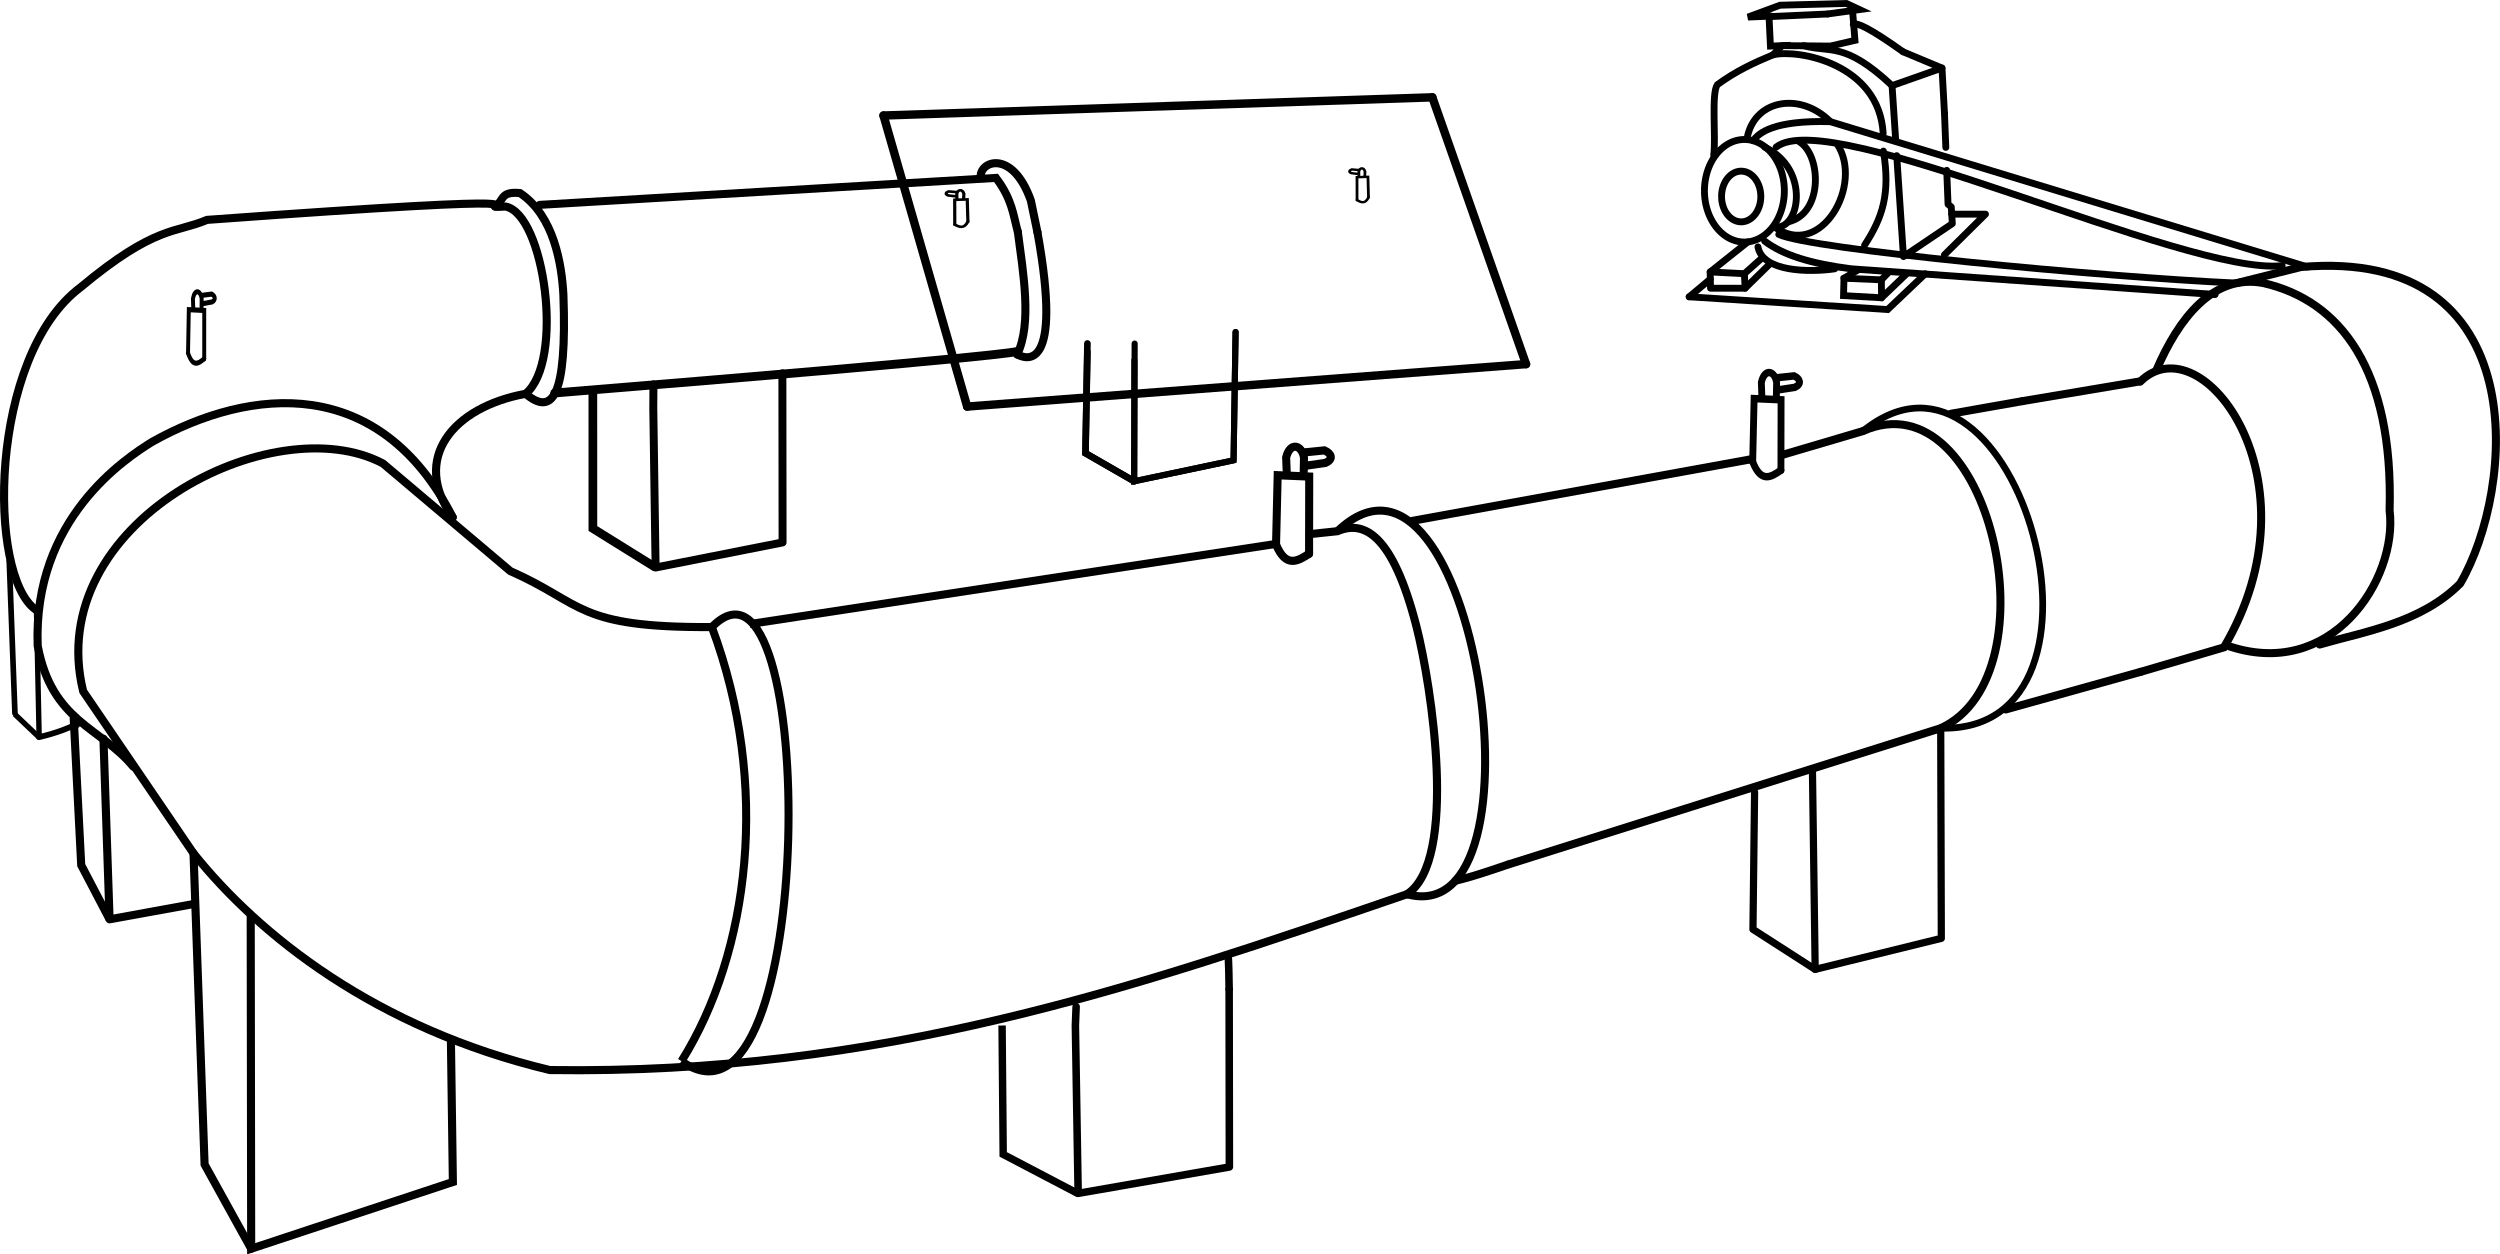 <?xml version="1.0" encoding="UTF-8" standalone="no"?>
<svg
   xmlns:dc="http://purl.org/dc/elements/1.1/"
   xmlns:cc="http://creativecommons.org/ns#"
   xmlns:rdf="http://www.w3.org/1999/02/22-rdf-syntax-ns#"
   xmlns:svg="http://www.w3.org/2000/svg"
   xmlns="http://www.w3.org/2000/svg"
   xmlns:sodipodi="http://sodipodi.sourceforge.net/DTD/sodipodi-0.dtd"
   xmlns:inkscape="http://www.inkscape.org/namespaces/inkscape"
   sodipodi:docname="axial3.svg"
   inkscape:version="1.0 (4035a4fb49, 2020-05-01)"
   id="svg1276"
   version="1.1"
   viewBox="0 0 311.301 156.189"
   height="156.189mm"
   width="311.301mm">
  <defs
     id="defs1270" />
  <sodipodi:namedview
     inkscape:window-maximized="1"
     inkscape:window-y="-8"
     inkscape:window-x="-8"
     inkscape:window-height="705"
     inkscape:window-width="1366"
     showgrid="false"
     inkscape:document-rotation="0"
     inkscape:current-layer="layer1"
     inkscape:document-units="mm"
     inkscape:cy="304.86261"
     inkscape:cx="207.24922"
     inkscape:zoom="0.49497475"
     inkscape:pageshadow="2"
     inkscape:pageopacity="0.0"
     borderopacity="1.0"
     bordercolor="#666666"
     pagecolor="#ffffff"
     id="base" />
  <g
     transform="translate(30.162,-119.209)"
     id="layer1"
     inkscape:groupmode="layer"
     inkscape:label="Layer 1">
    <path
       sodipodi:nodetypes="cc"
       inkscape:connector-curvature="0"
       id="path828-3"
       d="m 145.533,184.094 42.499,-7.728"
       style="fill:none;stroke:#000000;stroke-width:1;stroke-linecap:butt;stroke-linejoin:miter;stroke-miterlimit:4;stroke-dasharray:none;stroke-opacity:1" />
    <path
       sodipodi:nodetypes="cccccccc"
       inkscape:connector-curvature="0"
       id="path830-2"
       d="M 145.032,230.557 C 110.974,242.257 79.671,253.037 38.298,252.452 16.517,247.23 2.098,235.655 -6.066,225.471 l -13.738,-20.176 c -5.142,-21.001 23.72,-35.623 37.335,-28.368 l 15.848,13.391 c 9.219,4.064 8.154,7.06 25.098,6.974 v 0"
       style="fill:none;stroke:#000000;stroke-width:1.009;stroke-linecap:round;stroke-linejoin:miter;stroke-miterlimit:4;stroke-dasharray:none;stroke-opacity:1" />
    <path
       sodipodi:nodetypes="ccsc"
       inkscape:connector-curvature="0"
       id="path834-9"
       d="m 132.918,185.72 3.462,-0.366 c 3.27,-1.397 6.858,0.298 9.828,11.841 1.887,7.336 5.236,29.199 -1.175,33.362"
       style="fill:none;stroke:#000000;stroke-width:1.009;stroke-linecap:round;stroke-linejoin:miter;stroke-miterlimit:4;stroke-dasharray:none;stroke-opacity:1" />
    <g
       style="stroke-linecap:round"
       transform="matrix(1.001,0.005,0.005,1.017,-7.749,-150.092)"
       id="g965-1">
      <g
         style="stroke-linecap:round"
         id="g936-4">
        <path
           sodipodi:nodetypes="cccc"
           inkscape:connector-curvature="0"
           id="path838-5"
           d="m 134.691,330.807 0.247,-8.482 3.922,0.142 -0.065,9.453"
           style="fill:none;stroke:#000000;stroke-width:1;stroke-linecap:round;stroke-linejoin:miter;stroke-miterlimit:4;stroke-dasharray:none;stroke-opacity:1" />
        <path
           sodipodi:nodetypes="cccc"
           inkscape:connector-curvature="0"
           id="path842-7"
           d="m 136.071,322.135 -0.071,-1.984 c 0.48,-1.927 1.946,-1.622 2.221,-2e-5 l -0.047,1.961"
           style="fill:none;stroke:#000000;stroke-width:1;stroke-linecap:round;stroke-linejoin:miter;stroke-miterlimit:4;stroke-dasharray:none;stroke-opacity:1" />
        <path
           sodipodi:nodetypes="cccc"
           inkscape:connector-curvature="0"
           id="path844-5"
           d="m 138.245,319.513 2.528,-0.26 c 0.9,0.389 1.144,1.084 0.095,1.536 l -2.291,0.331"
           style="fill:none;stroke:#000000;stroke-width:1;stroke-linecap:round;stroke-linejoin:miter;stroke-miterlimit:4;stroke-dasharray:none;stroke-opacity:1" />
        <path
           sodipodi:nodetypes="cc"
           inkscape:connector-curvature="0"
           id="path846-0"
           d="m 134.691,330.807 c 1.206,2.879 2.651,2.057 4.104,1.112"
           style="fill:none;stroke:#000000;stroke-width:1;stroke-linecap:round;stroke-linejoin:miter;stroke-miterlimit:4;stroke-dasharray:none;stroke-opacity:1" />
      </g>
    </g>
    <path
       sodipodi:nodetypes="cccc"
       inkscape:connector-curvature="0"
       id="path848-0"
       d="m -13.575,214.668 c -4.023,-4.896 -10.12,-5.549 -11.894,-15.046 -0.603,-15.832 10.96,-23.345 14.266,-25.4 12.34,-6.899 28.285,-8.413 37.413,9.397"
       style="fill:none;stroke:#000000;stroke-width:1.009;stroke-linecap:round;stroke-linejoin:miter;stroke-miterlimit:4;stroke-dasharray:none;stroke-opacity:1" />
    <path
       sodipodi:nodetypes="cccccccc"
       inkscape:connector-curvature="0"
       id="path854-7"
       d="m -25.696,195.138 c -6.058,-4.204 -5.885,-31.57 5.571,-40.157 9.316,-7.769 11.83,-6.717 15.74,-8.393 m 0,0 c 48.899,-3.562 31.602,-1.278 37.157,-1.664 v 0 c 4.865,0.882 7.391,19.303 2.514,23.319 -9.096,1.674 -14.298,8.065 -9.078,15.377"
       style="fill:none;stroke:#000000;stroke-width:1.009;stroke-linecap:round;stroke-linejoin:miter;stroke-miterlimit:4;stroke-dasharray:none;stroke-opacity:1" />
    <path
       sodipodi:nodetypes="cccc"
       inkscape:connector-curvature="0"
       id="path856-3"
       d="m 31.474,144.917 c 1.177,-0.693 0.544,-1.907 3.115,-1.667 4.254,2.831 5.199,8.914 5.403,12.661 0.472,12.826 -1.391,15.126 -4.705,12.332"
       style="fill:none;stroke:#000000;stroke-width:1.009;stroke-linecap:round;stroke-linejoin:miter;stroke-miterlimit:4;stroke-dasharray:none;stroke-opacity:1" />
    <path
       sodipodi:nodetypes="ccc"
       inkscape:connector-curvature="0"
       id="path858-1"
       d="m 37.038,144.719 56.822,-3.359 c 2.034,2.688 2.142,4.649 2.718,6.719"
       style="fill:none;stroke:#000000;stroke-width:1;stroke-linecap:round;stroke-linejoin:miter;stroke-miterlimit:4;stroke-dasharray:none;stroke-opacity:1" />
    <path
       sodipodi:nodetypes="ccc"
       inkscape:connector-curvature="0"
       id="path862-7"
       d="m 91.966,141.369 c -0.304,-2.047 3.9,-3.762 6.234,2.812 l 0.821,3.945"
       style="fill:none;stroke:#000000;stroke-width:1.009;stroke-linecap:round;stroke-linejoin:miter;stroke-miterlimit:4;stroke-dasharray:none;stroke-opacity:1" />
    <path
       sodipodi:nodetypes="cccc"
       inkscape:connector-curvature="0"
       id="path948-2"
       d="m 1.057,233.371 0.057,41.329 25.116,-8.311 -0.242,-17.434"
       style="fill:none;stroke:#000000;stroke-width:1.009;stroke-linecap:round;stroke-linejoin:miter;stroke-miterlimit:4;stroke-dasharray:none;stroke-opacity:1" />
    <path
       inkscape:connector-curvature="0"
       id="path950-8"
       d="m -6.066,225.471 1.379,38.738 5.801,10.491"
       style="fill:none;stroke:#000000;stroke-width:1.009;stroke-linecap:round;stroke-linejoin:miter;stroke-miterlimit:4;stroke-dasharray:none;stroke-opacity:1" />
    <path
       inkscape:connector-curvature="0"
       id="path952-6"
       d="m -20.982,208.676 0.934,18.263 3.531,6.743 -0.764,-22.49"
       style="fill:none;stroke:#000000;stroke-width:1.009;stroke-linecap:round;stroke-linejoin:miter;stroke-miterlimit:4;stroke-dasharray:none;stroke-opacity:1" />
    <path
       sodipodi:nodetypes="cc"
       inkscape:connector-curvature="0"
       id="path954-7"
       d="m -16.517,233.682 10.304,-1.875"
       style="fill:none;stroke:#000000;stroke-width:1.009;stroke-linecap:round;stroke-linejoin:miter;stroke-miterlimit:4;stroke-dasharray:none;stroke-opacity:1" />
    <g
       style="stroke-linecap:round"
       transform="matrix(0.49,0.002,0.003,0.636,-73.739,-47.498)"
       id="g977-3">
      <g
         style="stroke-linecap:round"
         id="g975-1">
        <path
           style="fill:none;stroke:#000000;stroke-width:1;stroke-linecap:round;stroke-linejoin:miter;stroke-miterlimit:4;stroke-dasharray:none;stroke-opacity:1"
           d="m 134.691,330.807 0.247,-8.482 3.922,0.142 -0.065,9.453"
           id="path967-3"
           inkscape:connector-curvature="0"
           sodipodi:nodetypes="cccc" />
        <path
           style="fill:none;stroke:#000000;stroke-width:1;stroke-linecap:round;stroke-linejoin:miter;stroke-miterlimit:4;stroke-dasharray:none;stroke-opacity:1"
           d="m 136.071,322.135 -0.071,-1.984 c 0.48,-1.927 1.946,-1.622 2.221,-2e-5 l -0.047,1.961"
           id="path969-6"
           inkscape:connector-curvature="0"
           sodipodi:nodetypes="cccc" />
        <path
           style="fill:none;stroke:#000000;stroke-width:1;stroke-linecap:round;stroke-linejoin:miter;stroke-miterlimit:4;stroke-dasharray:none;stroke-opacity:1"
           d="m 138.245,319.513 2.528,-0.26 c 0.9,0.389 1.144,1.084 0.095,1.536 l -2.291,0.331"
           id="path971-7"
           inkscape:connector-curvature="0"
           sodipodi:nodetypes="cccc" />
        <path
           style="fill:none;stroke:#000000;stroke-width:1;stroke-linecap:round;stroke-linejoin:miter;stroke-miterlimit:4;stroke-dasharray:none;stroke-opacity:1"
           d="m 134.691,330.807 c 1.206,2.879 2.651,2.057 4.104,1.112"
           id="path973-4"
           inkscape:connector-curvature="0"
           sodipodi:nodetypes="cc" />
      </g>
    </g>
    <path
       sodipodi:nodetypes="cccc"
       inkscape:connector-curvature="0"
       id="path1037-1"
       d="m 211.497,209.882 0.074,26.169 -15.707,3.864 -0.339,-24.746"
       style="fill:none;stroke:#000000;stroke-width:0.9;stroke-linecap:round;stroke-linejoin:round;stroke-miterlimit:4;stroke-dasharray:none;stroke-opacity:1" />
    <path
       sodipodi:nodetypes="ccc"
       inkscape:connector-curvature="0"
       id="path1039-0"
       d="m 195.863,239.915 -7.746,-4.983 0.203,-17.093"
       style="fill:none;stroke:#000000;stroke-width:0.9;stroke-linecap:round;stroke-linejoin:round;stroke-miterlimit:4;stroke-dasharray:none;stroke-opacity:1" />
    <path
       style="fill:none;stroke:#000000;stroke-width:1.102;stroke-linecap:round;stroke-linejoin:miter;stroke-miterlimit:4;stroke-dasharray:none;stroke-opacity:1"
       d="m 38.921,168.142 c 56.866,-4.611 57.45,-5.148 57.45,-5.148"
       id="path582" />
    <path
       style="fill:none;stroke:#000000;stroke-width:1;stroke-linecap:round;stroke-linejoin:miter;stroke-miterlimit:4;stroke-dasharray:none;stroke-opacity:1"
       d="m 96.579,148.079 c 0.657,5.063 1.787,11.417 -0.08,15.269"
       id="path584"
       sodipodi:nodetypes="cc" />
    <path
       style="fill:none;stroke:#000000;stroke-width:1;stroke-linecap:round;stroke-linejoin:miter;stroke-miterlimit:4;stroke-dasharray:none;stroke-opacity:1"
       d="m 96.499,163.348 c 1.033,0.545 5.732,2.486 2.522,-15.222"
       id="path1431"
       sodipodi:nodetypes="cc" />
    <g
       transform="matrix(-0.398,0.002,-0.002,0.326,144.63,38.691)"
       id="g989-4-8"
       style="stroke-linecap:round">
      <g
         id="g987-9-7"
         style="stroke-linecap:round">
        <path
           style="fill:none;stroke:#000000;stroke-width:1;stroke-linecap:round;stroke-linejoin:miter;stroke-miterlimit:4;stroke-dasharray:none;stroke-opacity:1"
           d="m 134.691,330.807 0.247,-8.482 3.922,0.142 -0.065,9.453"
           id="path979-4-0"
           inkscape:connector-curvature="0"
           sodipodi:nodetypes="cccc" />
        <path
           style="fill:none;stroke:#000000;stroke-width:1;stroke-linecap:round;stroke-linejoin:miter;stroke-miterlimit:4;stroke-dasharray:none;stroke-opacity:1"
           d="m 136.071,322.135 -0.071,-1.984 c 0.48,-1.927 1.946,-1.622 2.221,-2e-5 l -0.047,1.961"
           id="path981-97-6"
           inkscape:connector-curvature="0"
           sodipodi:nodetypes="cccc" />
        <path
           style="fill:none;stroke:#000000;stroke-width:1;stroke-linecap:round;stroke-linejoin:miter;stroke-miterlimit:4;stroke-dasharray:none;stroke-opacity:1"
           d="m 138.245,319.513 2.528,-0.26 c 0.9,0.389 1.144,1.084 0.095,1.536 l -2.291,0.331"
           id="path983-1-1"
           inkscape:connector-curvature="0"
           sodipodi:nodetypes="cccc" />
        <path
           style="fill:none;stroke:#000000;stroke-width:1;stroke-linecap:round;stroke-linejoin:miter;stroke-miterlimit:4;stroke-dasharray:none;stroke-opacity:1"
           d="m 134.691,330.807 c 1.206,2.879 2.651,2.057 4.104,1.112"
           id="path985-1-8"
           inkscape:connector-curvature="0"
           sodipodi:nodetypes="cc" />
      </g>
    </g>
    <path
       style="fill:none;stroke:#000000;stroke-width:1.083;stroke-linecap:butt;stroke-linejoin:miter;stroke-miterlimit:4;stroke-dasharray:none;stroke-opacity:1"
       d="m 51.476,189.877 -7.812,-4.858 -0.004,-16.946"
       id="path1844"
       inkscape:connector-curvature="0"
       sodipodi:nodetypes="ccc" />
    <path
       sodipodi:nodetypes="cccc"
       inkscape:connector-curvature="0"
       id="path1846"
       d="m 67.261,165.697 0.023,21.057 -15.809,3.124 -0.29,-19.88 c 0.022,-2.92 0.022,-2.92 0.022,-2.92"
       style="fill:none;stroke:#000000;stroke-width:0.991;stroke-linecap:round;stroke-linejoin:round;stroke-miterlimit:4;stroke-dasharray:none;stroke-opacity:1;paint-order:markers stroke fill" />
    <path
       style="fill:none;stroke:#000000;stroke-width:0.762;stroke-linecap:round;stroke-linejoin:miter;stroke-miterlimit:4;stroke-dasharray:none;stroke-opacity:1"
       d="m 123.693,160.554 -0.251,15.97 -12.376,2.61 0.028,-15.073"
       id="path1859-9"
       inkscape:connector-curvature="0"
       sodipodi:nodetypes="cccc" />
    <path
       style="fill:none;stroke:#000000;stroke-width:0.828;stroke-linecap:round;stroke-linejoin:miter;stroke-miterlimit:4;stroke-dasharray:none;stroke-opacity:1"
       d="m 111.067,179.134 -6.064,-3.489 0.237,-12.632"
       id="path1861-4"
       inkscape:connector-curvature="0"
       sodipodi:nodetypes="ccc" />
    <path
       sodipodi:nodetypes="cccc"
       inkscape:connector-curvature="0"
       id="path1863-3"
       d="m 123.693,160.554 -0.251,15.97 -12.376,2.61 0.059,-17.142"
       style="fill:none;stroke:#000000;stroke-width:0.762;stroke-linecap:round;stroke-linejoin:round;stroke-miterlimit:4;stroke-dasharray:none;stroke-opacity:1" />
    <path
       sodipodi:nodetypes="ccc"
       inkscape:connector-curvature="0"
       id="path1865-3"
       d="m 111.067,179.134 -6.064,-3.489 0.24,-13.665"
       style="fill:none;stroke:#000000;stroke-width:0.828;stroke-linecap:round;stroke-linejoin:miter;stroke-miterlimit:4;stroke-dasharray:none;stroke-opacity:1" />
    <path
       sodipodi:nodetypes="ccc"
       inkscape:connector-curvature="0"
       id="path926-6-4"
       d="m 236.386,202.869 10.374,-3.051 c 12.248,-20.77 -2.773,-40.653 -10.416,-33.093"
       style="fill:none;stroke:#000000;stroke-width:1;stroke-linecap:round;stroke-linejoin:miter;stroke-miterlimit:4;stroke-dasharray:none;stroke-opacity:1" />
    <path
       sodipodi:nodetypes="cccc"
       inkscape:connector-curvature="0"
       id="path928-6-2"
       d="m 238.357,165.294 c 2.724,-6.354 7.031,-12.034 13.319,-10.836 9.624,2.191 16.2,10.836 15.717,28.307 1.051,8.585 -7.283,21.447 -20.365,16.787"
       style="fill:none;stroke:#000000;stroke-width:1;stroke-linecap:round;stroke-linejoin:miter;stroke-miterlimit:4;stroke-dasharray:none;stroke-opacity:1" />
    <path
       sodipodi:nodetypes="cccc"
       inkscape:connector-curvature="0"
       id="path930-0-1"
       d="m 248.353,154.459 8.003,-2 c 29.239,-2.552 26.675,27.746 19.826,39.41 -4.903,4.937 -11.964,5.985 -17.498,7.597"
       style="fill:none;stroke:#000000;stroke-width:1;stroke-linecap:round;stroke-linejoin:miter;stroke-miterlimit:4;stroke-dasharray:none;stroke-opacity:1" />
    <path
       sodipodi:nodetypes="cc"
       id="path666"
       d="m 221.685,169.156 14.616,-2.455"
       style="fill:none;stroke:#000000;stroke-width:1;stroke-linecap:round;stroke-linejoin:miter;stroke-miterlimit:4;stroke-dasharray:none;stroke-opacity:1" />
    <path
       sodipodi:nodetypes="ccc"
       inkscape:connector-curvature="0"
       id="path1853-97"
       d="m 245.657,155.883 -45.301,-3.198 c -5.054,-0.647 -8.468,-1.706 -10.773,-3.444"
       style="fill:none;stroke:#000000;stroke-width:0.869;stroke-linecap:round;stroke-linejoin:miter;stroke-miterlimit:4;stroke-dasharray:none;stroke-opacity:1" />
    <path
       sodipodi:nodetypes="cc"
       inkscape:connector-curvature="0"
       id="path1855-4"
       d="m 191.33,148.395 c 3.793,1.853 40.257,5.304 57.023,6.064"
       style="fill:none;stroke:#000000;stroke-width:0.855;stroke-linecap:round;stroke-linejoin:miter;stroke-miterlimit:4;stroke-dasharray:none;stroke-opacity:1" />
    <path
       style="fill:none;stroke:#000000;stroke-width:0.863;stroke-linecap:round;stroke-linejoin:miter;stroke-miterlimit:4;stroke-dasharray:none;stroke-opacity:1"
       d="m 191.001,137.531 c 6.719,-5.384 51.102,16.09 63.012,14.757"
       id="path1909-3"
       inkscape:connector-curvature="0"
       sodipodi:nodetypes="cc" />
    <path
       style="fill:none;stroke:#000000;stroke-width:0.863;stroke-linecap:round;stroke-linejoin:miter;stroke-miterlimit:4;stroke-dasharray:none;stroke-opacity:1"
       d="m 188.148,136.728 c 0.666,-0.945 2.512,-2.564 9.606,-2.37 l 59.379,18.084"
       id="path1911-0"
       inkscape:connector-curvature="0"
       sodipodi:nodetypes="ccc" />
    <path
       sodipodi:nodetypes="cc"
       id="path1719"
       d="m 58.478,197.292 c 7.334,19.623 4.688,40.519 -3.78,54.051"
       style="fill:none;stroke:#000000;stroke-width:1;stroke-linecap:butt;stroke-linejoin:miter;stroke-miterlimit:4;stroke-dasharray:none;stroke-opacity:1" />
    <path
       sodipodi:nodetypes="cc"
       id="path1721"
       d="m 58.478,197.292 c 13.347,-13.594 13.261,66.269 -3.78,54.051"
       style="fill:none;stroke:#000000;stroke-width:1;stroke-linecap:butt;stroke-linejoin:miter;stroke-miterlimit:4;stroke-dasharray:none;stroke-opacity:1" />
    <path
       sodipodi:nodetypes="ccc"
       inkscape:connector-curvature="0"
       id="path1844-9"
       d="m 104.121,267.86 -9.366,-4.907 -0.138,-16.048"
       style="fill:none;stroke:#000000;stroke-width:0.925;stroke-linecap:butt;stroke-linejoin:miter;stroke-miterlimit:4;stroke-dasharray:none;stroke-opacity:1" />
    <path
       style="fill:none;stroke:#000000;stroke-width:0.94;stroke-linecap:round;stroke-linejoin:round;stroke-miterlimit:4;stroke-dasharray:none;stroke-opacity:1;paint-order:markers stroke fill"
       d="m 122.892,242.38 0.028,22.141 -18.83,3.285 -0.346,-20.903 0.093,-2.336"
       id="path1846-9"
       inkscape:connector-curvature="0"
       sodipodi:nodetypes="ccccc" />
    <path
       id="path1754"
       d="m 122.892,242.38 c -0.055,-3.954 -0.122,-4.013 -0.122,-4.013"
       style="fill:none;stroke:#000000;stroke-width:0.94;stroke-linecap:round;stroke-linejoin:miter;stroke-miterlimit:4;stroke-dasharray:none;stroke-opacity:1" />
    <path
       style="fill:none;stroke:#000000;stroke-width:0.839;stroke-linecap:butt;stroke-linejoin:miter;stroke-miterlimit:4;stroke-dasharray:none;stroke-opacity:1"
       d="m 201.796,172.891 c 19.246,-15.635 34.042,37.662 9.7,36.99"
       id="path1721-8"
       sodipodi:nodetypes="cc" />
    <path
       sodipodi:nodetypes="cc"
       id="path1774"
       d="m 157.582,226.875 53.915,-16.994"
       style="fill:none;stroke:#000000;stroke-width:1;stroke-linecap:butt;stroke-linejoin:miter;stroke-miterlimit:4;stroke-dasharray:none;stroke-opacity:1" />
    <path
       sodipodi:nodetypes="cc"
       id="path1785"
       d="m 201.796,172.891 c 15.869,-7.024 24.074,30.442 9.7,36.99"
       style="fill:none;stroke:#000000;stroke-width:1;stroke-linecap:butt;stroke-linejoin:miter;stroke-miterlimit:4;stroke-dasharray:none;stroke-opacity:1" />
    <path
       sodipodi:nodetypes="cc"
       id="path1793"
       d="m 212.803,170.723 8.882,-1.567"
       style="fill:none;stroke:#000000;stroke-width:1;stroke-linecap:round;stroke-linejoin:miter;stroke-miterlimit:4;stroke-dasharray:none;stroke-opacity:1" />
    <path
       sodipodi:nodetypes="cc"
       id="path1799"
       d="m 236.386,202.869 -16.789,4.683"
       style="fill:none;stroke:#000000;stroke-width:1;stroke-linecap:round;stroke-linejoin:miter;stroke-miterlimit:4;stroke-dasharray:none;stroke-opacity:1" />
    <path
       id="path1803"
       d="m 157.582,226.875 c -5.177,1.789 -6.513,2.001 -6.513,2.001"
       style="fill:none;stroke:#000000;stroke-width:1;stroke-linecap:round;stroke-linejoin:miter;stroke-miterlimit:4;stroke-dasharray:none;stroke-opacity:1"
       sodipodi:nodetypes="cc" />
    <path
       sodipodi:arc-type="arc"
       style="fill:none;fill-opacity:1;stroke:#000000;stroke-width:0.855;stroke-linecap:round;stroke-linejoin:bevel;stroke-miterlimit:4;stroke-dasharray:none;stroke-dashoffset:0;stroke-opacity:1"
       id="path1857-3-8"
       sodipodi:type="arc"
       sodipodi:cx="186.65118"
       sodipodi:cy="143.6772"
       sodipodi:rx="2.4426341"
       sodipodi:ry="3.1561413"
       sodipodi:start="3.1566898"
       sodipodi:end="3.0701588"
       sodipodi:open="true"
       d="m 184.209,143.63 a 2.443,3.156 0 0 1 2.426,-3.108 2.443,3.156 0 0 1 2.458,3.067 2.443,3.156 0 0 1 -2.32,3.241 2.443,3.156 0 0 1 -2.558,-2.927" />
    <path
       sodipodi:arc-type="arc"
       style="fill:none;fill-opacity:1;stroke:#000000;stroke-width:0.855;stroke-linecap:round;stroke-linejoin:bevel;stroke-miterlimit:4;stroke-dasharray:none;stroke-dashoffset:0;stroke-opacity:1"
       id="path1859-4-7"
       sodipodi:type="arc"
       sodipodi:cx="187.05086"
       sodipodi:cy="142.96391"
       sodipodi:rx="4.9740906"
       sodipodi:ry="6.3864384"
       sodipodi:start="3.1566898"
       sodipodi:end="3.1215751"
       sodipodi:open="true"
       d="m 182.077,142.868 a 4.974,6.386 0 0 1 5.005,-6.29 4.974,6.386 0 0 1 4.943,6.371 4.974,6.386 0 0 1 -4.918,6.402 4.974,6.386 0 0 1 -5.029,-6.258" />
    <path
       style="fill:none;stroke:#000000;stroke-width:0.855;stroke-linecap:round;stroke-linejoin:miter;stroke-miterlimit:4;stroke-dasharray:none;stroke-opacity:1"
       d="m 183.231,138.516 c 0.296,-2.173 -0.317,-7.613 0.444,-8.755 2.304,-1.689 4.505,-2.714 6.928,-3.721 3.115,-0.754 13.242,1.1 13.729,9.788"
       id="path1861-3-1"
       inkscape:connector-curvature="0"
       sodipodi:nodetypes="cccc" />
    <path
       style="fill:none;stroke:#000000;stroke-width:0.855;stroke-linecap:round;stroke-linejoin:miter;stroke-miterlimit:4;stroke-dasharray:none;stroke-opacity:1"
       d="m 204.359,138.023 c 0.889,5.281 -0.1,8.276 -2.342,11.713"
       id="path1863-0-3"
       inkscape:connector-curvature="0"
       sodipodi:nodetypes="cc" />
    <path
       style="fill:none;stroke:#000000;stroke-width:0.855;stroke-linecap:round;stroke-linejoin:round;stroke-miterlimit:4;stroke-dasharray:none;stroke-opacity:1"
       d="m 187.475,149.338 -4.688,3.733 4.263,0.219 2.265,-2.025"
       id="path1865-7-7"
       inkscape:connector-curvature="0"
       sodipodi:nodetypes="cccc" />
    <path
       style="fill:none;stroke:#000000;stroke-width:0.855;stroke-linecap:round;stroke-linejoin:round;stroke-miterlimit:4;stroke-dasharray:none;stroke-opacity:1"
       d="m 182.787,153.071 0.044,2.025 h 4.308 l -0.089,-1.806"
       id="path1867-8-8"
       inkscape:connector-curvature="0"
       sodipodi:nodetypes="cccc" />
    <path
       style="fill:none;stroke:#000000;stroke-width:0.855;stroke-linecap:round;stroke-linejoin:miter;stroke-miterlimit:4;stroke-dasharray:none;stroke-opacity:1"
       d="m 187.14,155.096 3.064,-3.009"
       id="path1869-73-3"
       inkscape:connector-curvature="0"
       sodipodi:nodetypes="cc" />
    <path
       style="fill:none;stroke:#000000;stroke-width:0.855;stroke-linecap:round;stroke-linejoin:miter;stroke-miterlimit:4;stroke-dasharray:none;stroke-opacity:1"
       d="m 188.738,149.952 c 0.577,3.119 6.386,3.188 9.555,2.732"
       id="path1871-5-5"
       inkscape:connector-curvature="0"
       sodipodi:nodetypes="cc" />
    <path
       style="fill:none;stroke:#000000;stroke-width:0.855;stroke-linecap:round;stroke-linejoin:miter;stroke-miterlimit:4;stroke-dasharray:none;stroke-opacity:1"
       d="m 190.604,126.041 1.155,-1.149 -1.466,0.055 -0.178,-3.721 -2.62,0.109 3.997,-1.477 8.261,-0.219 1.643,0.766 -3.997,0.547 -7.239,0.328"
       id="path1873-6-4"
       inkscape:connector-curvature="0" />
    <path
       style="fill:none;stroke:#000000;stroke-width:0.855;stroke-linecap:round;stroke-linejoin:miter;stroke-miterlimit:4;stroke-dasharray:none;stroke-opacity:1"
       d="m 197.399,120.952 v 0"
       id="path1875-1-7"
       inkscape:connector-curvature="0" />
    <path
       style="fill:none;stroke:#000000;stroke-width:0.855;stroke-linecap:round;stroke-linejoin:miter;stroke-miterlimit:4;stroke-dasharray:none;stroke-opacity:1"
       d="m 200.508,120.405 0.311,3.83 -3.064,0.711 -5.996,-0.055"
       id="path1877-4-6"
       inkscape:connector-curvature="0"
       sodipodi:nodetypes="cccc" />
    <path
       style="fill:none;stroke:#000000;stroke-width:0.855;stroke-linecap:round;stroke-linejoin:round;stroke-miterlimit:4;stroke-dasharray:none;stroke-opacity:1"
       d="m 206.814,125.658 4.841,2.025 -6.218,2.189 c -5.944,-5.581 -7.765,-4.047 -11.014,-4.979"
       id="path1879-6-3"
       inkscape:connector-curvature="0"
       sodipodi:nodetypes="cccc" />
    <path
       style="fill:none;stroke:#000000;stroke-width:0.855;stroke-linecap:round;stroke-linejoin:round;stroke-miterlimit:4;stroke-dasharray:none;stroke-opacity:1"
       d="m 205.437,129.871 v 0 l 0.439,6.573 m 0.143,2.147 0.839,12.566 6.084,-4.104 -0.133,-2.079 -0.4,-0.328 -0.166,-4.225 m -0.112,-2.856 -0.166,-4.246"
       id="path1881-22-3"
       inkscape:connector-curvature="0"
       sodipodi:nodetypes="ccccccccccc" />
    <path
       style="fill:none;stroke:#000000;stroke-width:0.855;stroke-linecap:round;stroke-linejoin:miter;stroke-miterlimit:4;stroke-dasharray:none;stroke-opacity:1"
       d="m 211.655,127.682 0.311,5.636"
       id="path1883-3-5"
       inkscape:connector-curvature="0"
       sodipodi:nodetypes="cc" />
    <path
       style="fill:none;stroke:#000000;stroke-width:0.855;stroke-linecap:round;stroke-linejoin:miter;stroke-miterlimit:4;stroke-dasharray:none;stroke-opacity:1"
       d="m 200.606,122.249 c 0.431,-0.273 1.935,0.377 6.208,3.409"
       id="path1885-5-9"
       inkscape:connector-curvature="0"
       sodipodi:nodetypes="cc" />
    <path
       style="fill:none;stroke:#000000;stroke-width:0.855;stroke-linecap:round;stroke-linejoin:miter;stroke-miterlimit:4;stroke-dasharray:none;stroke-opacity:1"
       d="m 187.451,136.109 c 1.07,-4.546 6.623,-5.437 10.303,-1.751"
       id="path1887-9-9"
       inkscape:connector-curvature="0"
       sodipodi:nodetypes="cc" />
    <path
       style="fill:none;stroke:#000000;stroke-width:0.855;stroke-linecap:round;stroke-linejoin:miter;stroke-miterlimit:4;stroke-dasharray:none;stroke-opacity:1"
       d="m 198.568,137.101 c 3.408,5.017 -1.982,14.601 -7.831,10.334"
       id="path1889-63-1"
       inkscape:connector-curvature="0"
       sodipodi:nodetypes="cc" />
    <path
       style="fill:none;stroke:#000000;stroke-width:0.855;stroke-linecap:round;stroke-linejoin:miter;stroke-miterlimit:4;stroke-dasharray:none;stroke-opacity:1"
       d="m 193.849,136.837 c 2.773,1.592 3.086,8.962 -1.335,9.996"
       id="path1891-5-8"
       inkscape:connector-curvature="0"
       sodipodi:nodetypes="cc" />
    <path
       style="fill:none;stroke:#000000;stroke-width:0.855;stroke-linecap:round;stroke-linejoin:miter;stroke-miterlimit:4;stroke-dasharray:none;stroke-opacity:1"
       d="m 190.737,147.435 c 3.123,0.703 4.692,-7.098 -1.154,-9.904"
       id="path1893-6-7"
       inkscape:connector-curvature="0"
       sodipodi:nodetypes="cc" />
    <path
       style="fill:none;stroke:#000000;stroke-width:0.855;stroke-linecap:round;stroke-linejoin:miter;stroke-miterlimit:4;stroke-dasharray:none;stroke-opacity:1"
       d="m 201.203,152.821 -1.752,1.033 -0.055,2.165 4.734,0.268 3.036,-2.906"
       id="path1895-2-9"
       inkscape:connector-curvature="0"
       sodipodi:nodetypes="ccccc" />
    <path
       style="fill:none;stroke:#000000;stroke-width:0.855;stroke-linecap:round;stroke-linejoin:miter;stroke-miterlimit:4;stroke-dasharray:none;stroke-opacity:1"
       d="m 199.45,153.854 4.655,0.202 0.025,2.231"
       id="path1897-82-8"
       inkscape:connector-curvature="0"
       sodipodi:nodetypes="ccc" />
    <path
       style="fill:none;stroke:#000000;stroke-width:0.855;stroke-linecap:round;stroke-linejoin:miter;stroke-miterlimit:4;stroke-dasharray:none;stroke-opacity:1"
       d="m 204.105,154.056 0.977,-1.012"
       id="path1899-4-7"
       inkscape:connector-curvature="0" />
    <path
       style="fill:none;stroke:#000000;stroke-width:0.855;stroke-linecap:round;stroke-linejoin:miter;stroke-miterlimit:4;stroke-dasharray:none;stroke-opacity:1"
       d="m 180.174,156.167 24.715,1.586 4.679,-4.449"
       id="path1901-6-0"
       inkscape:connector-curvature="0" />
    <path
       style="fill:none;stroke:#000000;stroke-width:0.855;stroke-linecap:round;stroke-linejoin:round;stroke-miterlimit:4;stroke-dasharray:none;stroke-opacity:1"
       d="m 211.954,150.944 5.119,-5.069 h -4.208"
       id="path1903-82-5"
       inkscape:connector-curvature="0" />
    <path
       style="fill:none;stroke:#000000;stroke-width:0.855;stroke-linecap:round;stroke-linejoin:miter;stroke-miterlimit:4;stroke-dasharray:none;stroke-opacity:1"
       d="M 180.174,156.167 Z"
       id="path1905-5-3"
       inkscape:connector-curvature="0" />
    <path
       style="fill:none;stroke:#000000;stroke-width:0.855;stroke-linecap:round;stroke-linejoin:miter;stroke-miterlimit:4;stroke-dasharray:none;stroke-opacity:1"
       d="m 180.174,156.167 2.638,-2.205"
       id="path1907-5-3"
       inkscape:connector-curvature="0" />
    <path
       sodipodi:nodetypes="cc"
       inkscape:connector-curvature="0"
       id="path958-5"
       d="m -25.31,211.001 c 4.678,-1.113 5.654,-2.444 4.659,-1.427"
       style="fill:none;stroke:#000000;stroke-width:0.723;stroke-linecap:round;stroke-linejoin:miter;stroke-miterlimit:4;stroke-dasharray:none;stroke-opacity:1" />
    <path
       id="path1971"
       d="m -25.621,195.148 c 0.335,15.881 0.335,15.881 0.335,15.881"
       style="fill:none;stroke:#000000;stroke-width:0.67;stroke-linecap:butt;stroke-linejoin:miter;stroke-miterlimit:4;stroke-dasharray:none;stroke-opacity:1" />
    <path
       id="path1984"
       d="m -29.011,189.024 c 0.708,18.996 0.708,18.996 0.708,18.996"
       style="fill:none;stroke:#000000;stroke-width:0.705;stroke-linecap:round;stroke-linejoin:miter;stroke-miterlimit:4;stroke-dasharray:none;stroke-opacity:1" />
    <path
       id="path1986"
       d="m -28.335,208.131 c 3.049,2.898 3.049,2.898 3.049,2.898"
       style="fill:none;stroke:#000000;stroke-width:0.67;stroke-linecap:butt;stroke-linejoin:miter;stroke-miterlimit:4;stroke-dasharray:none;stroke-opacity:1" />
    <path
       id="path1988"
       d="m -25.286,211.029 v 0"
       style="fill:none;stroke:#000000;stroke-width:0.838;stroke-linecap:butt;stroke-linejoin:miter;stroke-miterlimit:4;stroke-dasharray:none;stroke-opacity:1" />
    <path
       id="path1990"
       d="m 63.202,196.914 c 65.425,-9.964 65.425,-9.964 65.425,-9.964"
       style="fill:none;stroke:#000000;stroke-width:1;stroke-linecap:butt;stroke-linejoin:miter;stroke-miterlimit:4;stroke-dasharray:none;stroke-opacity:1" />
    <path
       sodipodi:nodetypes="cc"
       id="path2001"
       d="m 136.38,185.354 c 16.971,-16.228 26.85,50.14 8.652,45.203"
       style="fill:none;stroke:#000000;stroke-width:1;stroke-linecap:butt;stroke-linejoin:miter;stroke-miterlimit:4;stroke-dasharray:none;stroke-opacity:1" />
    <g
       id="g965-1-2"
       transform="matrix(0.856,0.004,0.004,0.928,71.464,-130.814)"
       style="stroke-linecap:round">
      <g
         id="g936-4-3"
         style="stroke-linecap:round">
        <path
           style="fill:none;stroke:#000000;stroke-width:1;stroke-linecap:round;stroke-linejoin:miter;stroke-miterlimit:4;stroke-dasharray:none;stroke-opacity:1"
           d="m 134.691,330.807 0.247,-8.482 3.922,0.142 -0.065,9.453"
           id="path838-5-7"
           inkscape:connector-curvature="0"
           sodipodi:nodetypes="cccc" />
        <path
           style="fill:none;stroke:#000000;stroke-width:1;stroke-linecap:round;stroke-linejoin:miter;stroke-miterlimit:4;stroke-dasharray:none;stroke-opacity:1"
           d="m 136.071,322.135 -0.071,-1.984 c 0.48,-1.927 1.946,-1.622 2.221,-2e-5 l -0.047,1.961"
           id="path842-7-7"
           inkscape:connector-curvature="0"
           sodipodi:nodetypes="cccc" />
        <path
           style="fill:none;stroke:#000000;stroke-width:1;stroke-linecap:round;stroke-linejoin:miter;stroke-miterlimit:4;stroke-dasharray:none;stroke-opacity:1"
           d="m 138.245,319.513 2.528,-0.26 c 0.9,0.389 1.144,1.084 0.095,1.536 l -2.291,0.331"
           id="path844-5-4"
           inkscape:connector-curvature="0"
           sodipodi:nodetypes="cccc" />
        <path
           style="fill:none;stroke:#000000;stroke-width:1;stroke-linecap:round;stroke-linejoin:miter;stroke-miterlimit:4;stroke-dasharray:none;stroke-opacity:1"
           d="m 134.691,330.807 c 1.206,2.879 2.651,2.057 4.104,1.112"
           id="path846-0-7"
           inkscape:connector-curvature="0"
           sodipodi:nodetypes="cc" />
      </g>
    </g>
    <path
       style="fill:none;stroke:#000000;stroke-width:1;stroke-linecap:round;stroke-linejoin:miter;stroke-miterlimit:4;stroke-dasharray:none;stroke-opacity:1"
       d="m 191.828,175.835 9.969,-2.943"
       id="path984"
       sodipodi:nodetypes="cc" />
    <path
       style="fill:none;stroke:#000000;stroke-width:0.265px;stroke-linecap:butt;stroke-linejoin:miter;stroke-opacity:1"
       d="m 191.828,175.835 c 0,0 0.283,0.402 0,0 z"
       id="path986" />
    <g
       transform="matrix(-0.347,0.001,-0.002,0.302,187.642,43.75)"
       id="g987-9-7-1"
       style="stroke-linecap:round">
      <path
         style="fill:none;stroke:#000000;stroke-width:1;stroke-linecap:round;stroke-linejoin:miter;stroke-miterlimit:4;stroke-dasharray:none;stroke-opacity:1"
         d="m 134.691,330.807 0.247,-8.482 3.922,0.142 -0.065,9.453"
         id="path979-4-0-6"
         inkscape:connector-curvature="0"
         sodipodi:nodetypes="cccc" />
      <path
         style="fill:none;stroke:#000000;stroke-width:1;stroke-linecap:round;stroke-linejoin:miter;stroke-miterlimit:4;stroke-dasharray:none;stroke-opacity:1"
         d="m 136.071,322.135 -0.071,-1.984 c 0.48,-1.927 1.946,-1.622 2.221,-2e-5 l -0.047,1.961"
         id="path981-97-6-2"
         inkscape:connector-curvature="0"
         sodipodi:nodetypes="cccc" />
      <path
         style="fill:none;stroke:#000000;stroke-width:1;stroke-linecap:round;stroke-linejoin:miter;stroke-miterlimit:4;stroke-dasharray:none;stroke-opacity:1"
         d="m 138.245,319.513 2.528,-0.26 c 0.9,0.389 1.144,1.084 0.095,1.536 l -2.291,0.331"
         id="path983-1-1-9"
         inkscape:connector-curvature="0"
         sodipodi:nodetypes="cccc" />
      <path
         style="fill:none;stroke:#000000;stroke-width:1;stroke-linecap:round;stroke-linejoin:miter;stroke-miterlimit:4;stroke-dasharray:none;stroke-opacity:1"
         d="m 134.691,330.807 c 1.206,2.879 2.651,2.057 4.104,1.112"
         id="path985-1-8-0"
         inkscape:connector-curvature="0"
         sodipodi:nodetypes="cc" />
    </g>
    <path
       id="path1710"
       d="m 79.852,133.593 c 68.341,-2.265 68.341,-2.265 68.341,-2.265"
       style="fill:none;stroke:#000000;stroke-width:1.049;stroke-linecap:round;stroke-linejoin:miter;stroke-miterlimit:4;stroke-dasharray:none;stroke-opacity:1" />
    <path
       id="path1712"
       d="m 90.27,169.834 c 69.591,-5.285 69.591,-5.285 69.591,-5.285"
       style="fill:none;stroke:#000000;stroke-width:1.049;stroke-linecap:round;stroke-linejoin:miter;stroke-miterlimit:4;stroke-dasharray:none;stroke-opacity:1" />
    <path
       id="path1714"
       d="m 79.852,133.593 c 10.418,36.24 10.418,36.24 10.418,36.24"
       style="fill:none;stroke:#000000;stroke-width:1.049;stroke-linecap:round;stroke-linejoin:miter;stroke-miterlimit:4;stroke-dasharray:none;stroke-opacity:1" />
    <path
       id="path1716"
       d="m 148.193,131.328 c 11.668,33.22 11.668,33.22 11.668,33.22"
       style="fill:none;stroke:#000000;stroke-width:1.049;stroke-linecap:round;stroke-linejoin:miter;stroke-miterlimit:4;stroke-dasharray:none;stroke-opacity:1" />
  </g>
</svg>
